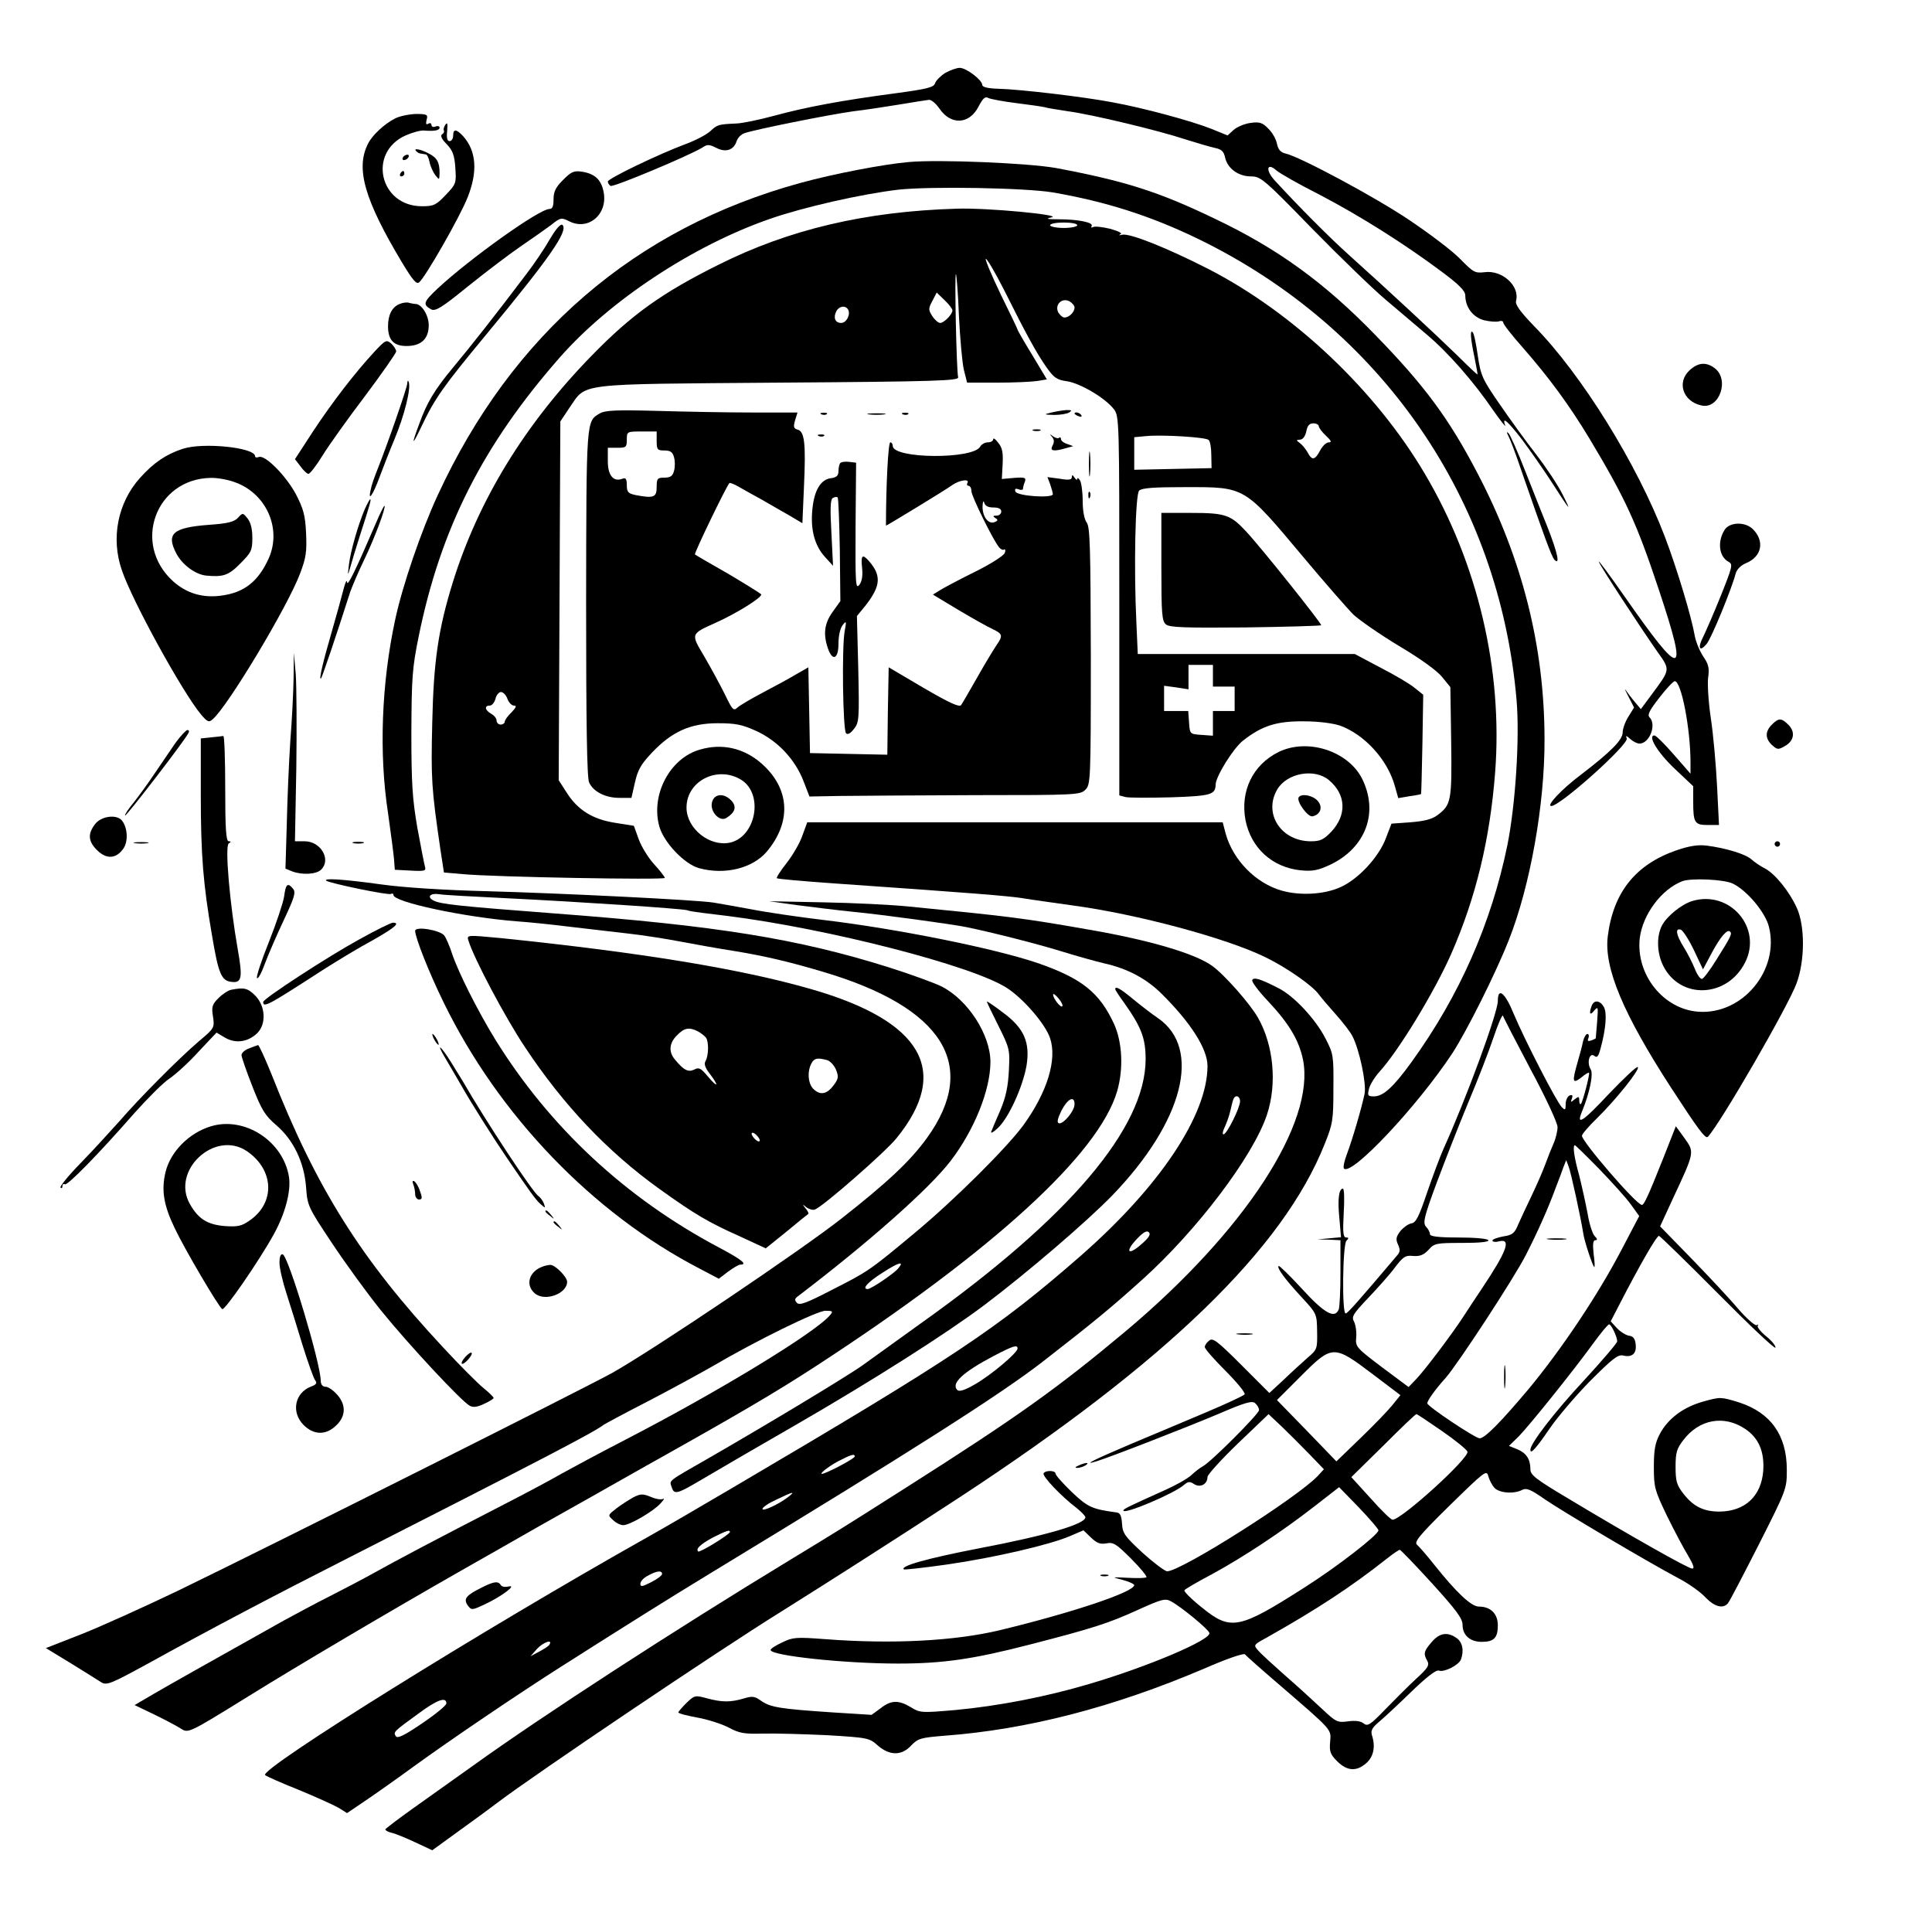 <?xml version="1.0" standalone="no"?>
<!DOCTYPE svg PUBLIC "-//W3C//DTD SVG 20010904//EN"
 "http://www.w3.org/TR/2001/REC-SVG-20010904/DTD/svg10.dtd">
<svg version="1.0" xmlns="http://www.w3.org/2000/svg"
 width="712pt" height="706pt" viewBox="0 0 712 706"
 preserveAspectRatio="xMidYMid meet">

<g transform="translate(0,706) scale(0.1,-0.1)"
fill="#000000" stroke="none">
<path d="M3483 6791 c-17 -11 -34 -28 -37 -38 -5 -15 -29 -21 -148 -37 -196
-26 -325 -50 -443 -82 -55 -15 -118 -28 -140 -29 -68 -3 -71 -4 -97 -28 -14
-13 -54 -34 -89 -47 -100 -37 -289 -128 -289 -139 0 -5 5 -13 10 -16 10 -6
291 112 338 141 19 13 26 12 52 -1 35 -18 65 -8 75 26 4 11 16 24 28 28 35 13
314 69 402 81 44 5 121 17 170 25 50 8 97 16 107 17 9 2 26 -12 40 -32 42 -62
110 -59 144 7 16 30 24 39 36 32 8 -4 55 -13 104 -19 49 -6 96 -13 104 -15 8
-3 47 -9 86 -15 89 -12 335 -71 434 -104 41 -13 89 -27 107 -31 25 -5 33 -13
38 -36 9 -40 49 -69 95 -69 36 0 48 -10 226 -193 104 -106 225 -223 269 -260
44 -37 112 -95 151 -128 79 -66 175 -175 249 -284 27 -38 46 -62 42 -52 -13
35 10 15 63 -54 29 -39 76 -106 104 -149 74 -115 80 -122 45 -53 -17 35 -62
102 -99 150 -38 49 -98 132 -135 186 -63 91 -68 104 -79 177 -6 43 -14 82 -19
86 -10 11 -8 -23 7 -93 7 -35 12 -63 11 -63 -2 0 -34 30 -72 68 -78 76 -264
249 -398 369 -79 71 -189 182 -279 280 -33 37 -27 66 8 35 11 -10 83 -51 160
-90 144 -75 313 -181 453 -286 60 -45 82 -67 83 -84 0 -44 28 -81 69 -92 21
-5 46 -7 55 -4 9 3 16 1 16 -5 0 -6 33 -48 73 -93 97 -111 171 -212 244 -333
133 -222 174 -310 257 -560 109 -328 88 -331 -129 -20 -54 77 -95 133 -93 125
6 -17 154 -243 217 -333 47 -66 47 -63 -22 -156 l-40 -54 -21 25 c-12 14 -27
34 -34 44 -7 10 -3 1 9 -22 l21 -41 -21 -34 c-12 -19 -21 -45 -21 -58 0 -27
-42 -70 -153 -155 -72 -54 -130 -116 -110 -116 33 0 286 227 278 249 -5 12 -2
11 13 -2 10 -9 25 -17 34 -17 37 0 64 70 37 97 -9 9 1 27 36 72 26 34 52 61
57 61 24 0 58 -174 58 -300 l0 -41 -61 70 c-34 39 -66 71 -72 71 -26 0 11 -62
73 -121 l70 -66 0 -56 c0 -79 5 -87 54 -87 l41 0 -7 142 c-4 79 -14 192 -23
251 -9 60 -13 128 -10 150 5 34 2 49 -18 78 -13 20 -27 53 -31 75 -13 74 -66
249 -110 365 -102 268 -307 599 -482 777 -52 54 -70 79 -67 93 15 55 -51 115
-116 106 -35 -4 -41 -1 -90 49 -29 30 -114 94 -187 143 -128 86 -399 231 -455
245 -19 4 -28 14 -33 36 -3 17 -17 42 -32 56 -21 22 -32 26 -66 21 -22 -3 -50
-15 -62 -26 l-22 -20 -59 24 c-73 29 -249 77 -365 98 -104 20 -340 48 -421 50
-37 1 -59 6 -59 14 0 18 -59 63 -83 63 -12 0 -36 -9 -54 -19z"/>
<path d="M1455 6623 c-39 -20 -84 -62 -99 -93 -46 -91 -13 -206 126 -438 40
-66 53 -81 63 -72 23 19 150 241 178 312 38 95 33 171 -16 226 -25 27 -37 28
-37 2 0 -11 -6 -20 -13 -20 -9 0 -12 12 -9 38 2 27 1 33 -7 22 -5 -8 -8 -17
-5 -21 2 -4 -1 -11 -7 -14 -7 -5 -1 -18 17 -36 22 -23 29 -41 32 -87 4 -57 3
-60 -35 -100 -36 -38 -45 -42 -88 -42 -156 0 -201 198 -60 261 25 11 55 19 67
18 38 -3 58 0 58 11 0 5 -7 7 -15 4 -8 -4 -15 -1 -15 6 0 6 -5 8 -12 4 -8 -5
-9 0 -6 14 6 20 2 22 -40 22 -26 -1 -60 -8 -77 -17z"/>
<path d="M1534 6503 c4 -5 12 -9 17 -9 5 -1 13 -2 18 -3 5 0 11 -13 14 -28 3
-16 13 -37 21 -48 15 -19 15 -19 16 7 0 40 -9 57 -41 73 -30 16 -58 20 -45 8z"/>
<path d="M1485 6480 c-3 -5 -2 -10 4 -10 5 0 13 5 16 10 3 6 2 10 -4 10 -5 0
-13 -4 -16 -10z"/>
<path d="M3350 6463 c-94 -8 -280 -44 -400 -77 -609 -167 -1063 -557 -1337
-1151 -61 -132 -130 -333 -157 -460 -50 -233 -60 -491 -26 -711 10 -71 20
-147 22 -169 l3 -40 58 -3 c53 -3 58 -1 53 15 -3 10 -15 74 -28 143 -18 105
-22 161 -22 350 1 203 3 237 27 355 81 398 237 706 521 1029 184 209 490 411
772 509 126 44 339 92 474 108 119 13 467 7 570 -10 196 -34 359 -86 535 -171
675 -328 1111 -959 1174 -1700 12 -139 -4 -386 -34 -535 -59 -287 -176 -553
-352 -797 -68 -94 -105 -128 -140 -128 -22 0 -24 3 -18 27 3 15 21 44 39 64
71 78 203 295 265 436 90 206 142 420 161 667 29 376 -64 771 -259 1100 -181
307 -482 592 -796 754 -153 78 -292 134 -320 127 -11 -3 -13 -2 -6 2 9 3 -6
11 -38 20 -29 7 -58 10 -63 6 -6 -3 -8 -1 -5 4 8 13 -48 25 -123 25 -42 0 -48
2 -25 7 44 9 -238 36 -350 32 -335 -10 -617 -76 -878 -207 -207 -103 -319
-183 -466 -334 -246 -252 -418 -532 -513 -838 -53 -172 -70 -289 -75 -513 -5
-210 -3 -243 30 -469 l13 -85 69 -6 c116 -11 745 -22 745 -14 0 4 -18 27 -39
50 -22 24 -47 65 -57 92 l-18 50 -69 11 c-83 13 -138 47 -179 112 l-29 45 3
661 3 661 34 51 c64 92 15 86 771 92 584 4 665 7 661 20 -6 24 -14 385 -8 380
2 -3 8 -72 11 -155 4 -82 12 -171 18 -197 l12 -48 110 0 c61 0 127 3 148 6
l36 6 -54 90 c-30 49 -54 91 -54 93 0 3 -28 61 -62 130 -33 69 -58 128 -55
131 3 3 33 -47 66 -112 85 -170 122 -237 158 -288 27 -38 38 -46 76 -51 50 -8
142 -63 172 -103 20 -26 20 -43 20 -725 l0 -698 23 -6 c12 -3 88 -3 168 -1
148 5 163 10 164 47 0 29 65 134 101 162 70 55 124 72 224 71 55 0 107 -7 134
-16 90 -33 174 -125 201 -221 l13 -46 41 7 c23 3 42 7 43 8 1 1 3 84 5 184 l3
182 -30 24 c-16 14 -73 48 -126 75 l-96 51 -400 0 -400 0 -5 113 c-10 205 -4
475 10 489 10 10 54 13 170 13 223 0 215 5 437 -260 78 -93 161 -188 183 -210
23 -21 99 -74 169 -116 76 -45 140 -91 158 -114 l30 -37 3 -201 c3 -219 0
-233 -51 -271 -20 -15 -49 -22 -99 -26 l-70 -5 -20 -52 c-26 -71 -103 -154
-170 -183 -59 -26 -146 -31 -214 -12 -96 27 -180 113 -207 210 l-11 42 -766 0
-765 0 -18 -49 c-9 -27 -36 -73 -58 -101 -22 -28 -39 -54 -36 -56 2 -3 96 -11
208 -19 531 -37 639 -46 699 -55 36 -6 117 -17 180 -26 240 -32 571 -121 715
-192 76 -37 172 -104 195 -136 8 -11 36 -44 62 -73 26 -29 54 -65 62 -81 26
-50 52 -174 45 -212 -11 -53 -45 -169 -65 -222 -10 -26 -15 -50 -11 -54 28
-28 271 230 400 426 52 80 158 291 207 415 79 199 133 501 132 740 0 342 -82
667 -248 983 -104 199 -193 320 -374 506 -188 194 -361 320 -595 431 -206 99
-329 138 -584 186 -102 18 -428 32 -541 22z m620 -233 c0 -5 -22 -10 -50 -10
-27 0 -50 5 -50 10 0 6 23 10 50 10 28 0 50 -4 50 -10z m-460 -314 c0 -14 -31
-46 -45 -46 -7 0 -20 11 -29 25 -15 23 -15 28 0 56 l16 31 29 -28 c16 -15 29
-32 29 -38z m450 11 c0 -17 -20 -37 -37 -37 -7 0 -17 9 -23 19 -14 28 13 55
41 41 10 -6 19 -16 19 -23z m-835 -7 c11 -17 -5 -50 -25 -50 -22 0 -30 19 -18
43 10 19 33 23 43 7z m1735 -430 c0 -6 12 -22 26 -35 20 -19 23 -25 11 -25 -9
0 -23 -13 -32 -30 -19 -36 -30 -38 -46 -7 -7 12 -19 27 -28 34 -15 11 -15 12
0 13 10 0 19 12 23 30 4 21 11 30 26 30 11 0 20 -5 20 -10z m-406 -51 c6 -5
10 -30 10 -56 l1 -48 -142 -3 -143 -3 0 60 0 60 43 4 c61 6 220 -4 231 -14z
m16 -869 l0 -40 40 0 40 0 0 -45 0 -45 -40 0 -40 0 0 -46 0 -45 -42 3 c-43 3
-43 3 -46 46 l-3 42 -45 0 -44 0 0 46 0 47 45 -6 45 -7 0 45 0 45 45 0 45 0 0
-40z m-2600 -85 c5 -14 16 -25 24 -25 11 0 8 -7 -9 -25 -14 -13 -25 -29 -25
-35 0 -5 -7 -10 -15 -10 -8 0 -15 7 -15 15 0 8 -9 19 -20 25 -23 13 -26 30 -5
30 8 0 17 11 21 25 3 14 13 25 20 25 8 0 19 -11 24 -25z"/>
<path d="M1475 6420 c-3 -5 -1 -10 4 -10 6 0 11 5 11 10 0 6 -2 10 -4 10 -3 0
-8 -4 -11 -10z"/>
<path d="M2075 6397 c-27 -27 -35 -43 -35 -71 0 -26 -4 -36 -15 -36 -38 0
-295 -184 -412 -293 -53 -50 -56 -59 -24 -77 16 -8 40 7 137 86 66 53 153 119
194 147 41 28 91 63 111 78 35 28 38 28 68 13 69 -34 140 25 126 106 -8 46
-31 69 -78 77 -32 5 -41 1 -72 -30z"/>
<path d="M2026 6178 c-20 -35 -58 -91 -84 -125 -111 -147 -210 -273 -273 -348
-68 -82 -96 -129 -124 -207 -30 -80 -27 -84 8 -10 50 105 79 146 237 337 236
285 305 384 283 406 -6 6 -23 -12 -47 -53z"/>
<path d="M1473 5940 c-28 -11 -43 -40 -43 -82 0 -51 21 -73 68 -73 54 0 82 26
82 77 0 36 -26 78 -49 78 -5 0 -15 2 -23 4 -7 3 -23 1 -35 -4z"/>
<path d="M1379 5763 c-71 -77 -153 -183 -225 -292 l-67 -103 20 -26 c10 -14
23 -27 29 -28 5 -2 29 29 53 68 24 39 95 138 158 221 62 83 113 156 113 162 0
7 -8 19 -18 29 -18 15 -21 14 -63 -31z"/>
<path d="M6226 5695 c-47 -44 -24 -114 44 -129 67 -16 106 98 47 139 -31 22
-60 19 -91 -10z"/>
<path d="M1501 5647 c-1 -17 -74 -227 -110 -317 -10 -25 -22 -58 -25 -75 -11
-47 9 -18 32 45 11 30 36 94 56 142 36 86 62 189 52 211 -2 7 -5 4 -5 -6z"/>
<path d="M2211 5537 c-51 -30 -50 -17 -51 -699 0 -437 3 -645 11 -661 15 -34
60 -57 111 -57 l45 0 13 57 c10 45 22 67 63 110 73 77 141 108 242 108 67 0
90 -5 143 -29 78 -36 142 -104 173 -184 l22 -57 111 2 c61 1 285 2 499 3 373
0 388 1 407 20 19 19 20 33 20 493 -1 399 -3 475 -15 491 -9 12 -15 43 -15 80
0 34 -5 68 -10 76 -5 8 -10 11 -10 5 0 -5 -5 -3 -10 5 -7 11 -10 11 -10 2 0
-10 -11 -12 -45 -6 l-45 6 10 -26 c5 -15 10 -32 10 -37 0 -16 -133 -7 -138 10
-3 10 0 12 12 8 9 -4 16 -2 16 2 0 5 3 17 7 26 5 15 0 17 -40 14 l-45 -4 3 55
c2 42 -1 60 -16 78 -10 14 -19 20 -19 13 0 -6 -9 -11 -20 -11 -10 0 -23 -7
-28 -16 -26 -47 -322 -45 -322 3 0 7 -4 13 -9 13 -8 0 -16 -165 -16 -307 0 -2
219 131 245 150 26 18 65 24 55 7 -3 -5 -1 -10 4 -10 6 0 11 -9 11 -20 0 -18
79 -179 102 -207 6 -7 14 -11 18 -8 5 3 6 -3 3 -12 -3 -10 -50 -40 -106 -68
-55 -27 -113 -58 -130 -68 l-29 -18 93 -56 c52 -31 109 -63 127 -71 37 -18 39
-24 14 -60 -10 -15 -42 -67 -70 -117 -28 -49 -55 -96 -60 -103 -6 -9 -42 7
-138 63 l-129 76 -3 -161 -2 -161 -143 3 -142 3 -3 158 -3 158 -42 -24 c-23
-14 -78 -44 -122 -67 -44 -23 -88 -49 -97 -57 -15 -14 -19 -9 -47 49 -17 34
-51 97 -75 138 -51 86 -52 83 43 126 76 34 172 94 166 104 -3 4 -58 38 -122
76 -65 37 -120 69 -122 71 -4 3 113 246 127 263 2 2 18 -4 35 -14 18 -10 56
-32 86 -48 29 -17 75 -43 101 -58 l47 -28 6 139 c7 155 2 200 -24 206 -14 4
-16 10 -9 34 l9 29 -167 0 c-92 0 -250 3 -352 6 -149 4 -190 2 -209 -9z m209
-102 c0 -32 3 -35 29 -35 22 0 30 -6 35 -25 4 -14 4 -36 0 -50 -5 -19 -13 -25
-35 -25 -26 0 -29 -3 -29 -35 0 -38 -11 -42 -79 -29 -26 6 -31 11 -31 36 0 23
-4 29 -16 24 -33 -13 -54 12 -54 64 l0 50 35 0 c32 0 35 2 35 30 0 30 1 30 55
30 l55 0 0 -35z m1241 -245 c19 0 29 -5 29 -15 0 -8 -8 -15 -17 -15 -14 0 -15
-2 -5 -9 11 -6 10 -10 -3 -15 -23 -9 -45 21 -44 59 1 17 3 22 6 13 3 -12 14
-18 34 -18z"/>
<path d="M3875 5540 c-29 -7 -29 -8 10 -9 22 0 47 4 55 9 12 8 10 9 -10 9 -14
-1 -38 -5 -55 -9z"/>
<path d="M3028 5533 c7 -3 16 -2 19 1 4 3 -2 6 -13 5 -11 0 -14 -3 -6 -6z"/>
<path d="M3203 5533 c15 -2 39 -2 55 0 15 2 2 4 -28 4 -30 0 -43 -2 -27 -4z"/>
<path d="M3328 5533 c7 -3 16 -2 19 1 4 3 -2 6 -13 5 -11 0 -14 -3 -6 -6z"/>
<path d="M3960 5536 c0 -2 7 -7 16 -10 8 -3 12 -2 9 4 -6 10 -25 14 -25 6z"/>
<path d="M3808 5473 c6 -2 18 -2 25 0 6 3 1 5 -13 5 -14 0 -19 -2 -12 -5z"/>
<path d="M5560 5451 c7 -13 27 -67 45 -120 85 -245 113 -323 124 -334 21 -21
11 25 -23 113 -19 47 -57 143 -85 214 -28 72 -56 135 -62 140 -8 7 -7 3 1 -13z"/>
<path d="M3018 5453 c7 -3 16 -2 19 1 4 3 -2 6 -13 5 -11 0 -14 -3 -6 -6z"/>
<path d="M3877 5450 c8 -9 9 -19 2 -32 -11 -20 3 -23 51 -9 l25 7 -22 8 c-13
4 -23 12 -23 18 0 6 -3 8 -7 5 -3 -4 -13 -1 -22 5 -13 10 -14 10 -4 -2z"/>
<path d="M673 5406 c-61 -20 -107 -51 -157 -107 -82 -91 -108 -222 -67 -340
38 -113 224 -451 292 -532 23 -27 29 -30 42 -18 54 44 278 417 323 538 22 58
25 80 22 148 -3 67 -10 90 -37 143 -37 69 -114 147 -137 138 -8 -3 -14 -2 -14
3 0 32 -192 52 -267 27z m190 -122 c117 -40 176 -170 128 -280 -39 -87 -91
-128 -177 -139 -68 -9 -127 9 -176 53 -152 137 -65 377 138 381 22 1 62 -6 87
-15z"/>
<path d="M877 5152 c-14 -15 -37 -21 -108 -26 -131 -10 -157 -32 -120 -104 22
-43 71 -79 111 -83 63 -6 83 1 126 45 40 40 44 48 44 94 0 33 -6 57 -18 72
-17 21 -18 21 -35 2z"/>
<path d="M4013 5350 c0 -41 2 -58 4 -37 2 20 2 54 0 75 -2 20 -4 3 -4 -38z"/>
<path d="M3097 5354 c-4 -4 -7 -18 -7 -30 0 -17 -7 -23 -27 -26 -38 -4 -62
-44 -69 -113 -8 -76 8 -136 47 -178 l29 -32 -6 121 c-5 89 -4 123 5 129 7 4
15 5 18 2 3 -3 6 -90 8 -194 l2 -188 -28 -39 c-31 -43 -36 -82 -18 -135 17
-49 39 -40 39 17 0 28 6 56 15 68 14 18 15 16 8 -21 -11 -58 -7 -365 5 -377 6
-6 16 -1 29 16 19 23 20 37 16 220 l-5 196 32 39 c56 72 59 110 12 164 -24 27
-30 21 -25 -25 3 -29 0 -50 -10 -63 -14 -18 -15 4 -14 215 l2 235 -25 3 c-14
2 -29 0 -33 -4z"/>
<path d="M4011 5234 c0 -11 3 -14 6 -6 3 7 2 16 -1 19 -3 4 -6 -2 -5 -13z"/>
<path d="M1344 5183 c-25 -59 -52 -154 -58 -203 -5 -43 -5 -44 5 -10 5 19 21
71 35 115 38 118 43 135 38 135 -2 0 -11 -17 -20 -37z"/>
<path d="M1383 5127 c-74 -172 -103 -231 -104 -212 -1 11 -7 -2 -14 -30 -7
-27 -26 -97 -43 -155 -32 -110 -48 -178 -39 -170 4 4 54 151 108 320 7 19 29
72 51 117 39 81 81 194 75 199 -2 2 -17 -29 -34 -69z"/>
<path d="M4280 4971 c0 -173 2 -200 17 -212 13 -11 69 -13 292 -11 152 2 278
6 280 8 4 4 -224 290 -278 347 -56 60 -76 67 -201 67 l-110 0 0 -199z"/>
<path d="M6356 5108 c-28 -44 -21 -99 14 -118 17 -9 15 -17 -29 -127 -26 -65
-56 -133 -65 -151 -21 -41 -12 -56 14 -24 18 22 92 203 106 257 4 16 18 31 39
40 58 24 69 81 25 125 -28 28 -85 27 -104 -2z"/>
<path d="M1082 4561 c-1 -52 -6 -156 -12 -230 -5 -75 -11 -212 -13 -304 l-5
-168 25 -10 c37 -14 90 -11 107 7 37 37 -2 104 -61 104 l-36 0 5 268 c2 147 1
303 -2 347 l-7 80 -1 -94z"/>
<path d="M6530 4390 c-26 -26 -25 -52 1 -76 19 -17 23 -17 47 -3 34 19 39 52
13 78 -26 26 -36 26 -61 1z"/>
<path d="M647 4323 c-18 -27 -53 -77 -77 -113 -24 -36 -59 -84 -78 -108 -19
-23 -33 -44 -31 -47 4 -4 216 271 233 303 4 6 3 12 -3 12 -5 0 -25 -21 -44
-47z"/>
<path d="M778 4343 l-38 -4 0 -207 c0 -224 9 -331 41 -517 24 -144 35 -169 72
-173 38 -5 42 14 23 121 -29 165 -48 380 -33 389 9 6 9 8 0 8 -10 0 -13 46
-13 195 0 107 -3 194 -7 193 -5 -1 -25 -3 -45 -5z"/>
<path d="M2580 4298 c-111 -31 -183 -167 -150 -284 17 -59 92 -138 146 -153
95 -26 197 -1 250 61 92 110 85 233 -20 325 -64 56 -144 75 -226 51z m154
-113 c81 -54 51 -209 -44 -230 -75 -16 -160 52 -160 129 0 100 117 157 204
101z"/>
<path d="M2624 4104 c-9 -34 28 -74 53 -58 32 20 39 41 19 63 -27 30 -64 27
-72 -5z"/>
<path d="M4712 4289 c-95 -47 -142 -144 -122 -251 20 -102 98 -174 203 -185
44 -4 63 -1 110 21 131 63 179 193 116 318 -52 101 -201 149 -307 97z m186
-104 c63 -53 66 -128 8 -190 -28 -29 -40 -35 -75 -35 -110 0 -176 102 -124
191 36 61 138 79 191 34z"/>
<path d="M4786 4122 c-9 -15 34 -74 51 -70 30 6 39 35 19 57 -19 21 -60 28
-70 13z"/>
<path d="M351 4024 c-29 -37 -26 -65 8 -98 35 -34 71 -30 97 9 17 27 14 76 -7
102 -20 23 -75 16 -98 -13z"/>
<path d="M498 3953 c12 -2 32 -2 45 0 12 2 2 4 -23 4 -25 0 -35 -2 -22 -4z"/>
<path d="M1303 3953 c9 -2 25 -2 35 0 9 3 1 5 -18 5 -19 0 -27 -2 -17 -5z"/>
<path d="M6540 3950 c0 -5 5 -10 10 -10 6 0 10 5 10 10 0 6 -4 10 -10 10 -5 0
-10 -4 -10 -10z"/>
<path d="M6179 3927 c-151 -52 -234 -155 -254 -318 -14 -116 57 -285 234 -558
99 -152 126 -189 135 -180 48 52 298 485 327 566 31 84 31 211 1 277 -28 62
-81 127 -118 146 -16 8 -38 23 -49 33 -22 20 -95 42 -165 51 -32 4 -64 -1
-111 -17z m207 -123 c52 -25 120 -106 133 -159 40 -159 -97 -325 -260 -313
-129 9 -231 137 -216 271 11 88 80 180 157 210 33 12 153 7 186 -9z"/>
<path d="M6237 3740 c-40 -12 -94 -56 -112 -90 -21 -40 -19 -103 5 -150 63
-124 235 -117 301 13 65 127 -55 268 -194 227z m6 -182 l33 -70 32 60 c32 60
58 90 68 79 8 -8 3 -18 -49 -101 -24 -39 -48 -71 -54 -73 -6 -2 -18 14 -27 37
-9 22 -27 58 -41 80 -28 45 -33 72 -10 64 8 -4 30 -38 48 -76z"/>
<path d="M1202 3815 c9 -9 230 -55 239 -49 5 3 9 1 9 -4 0 -26 262 -82 455
-97 44 -3 132 -12 195 -20 63 -7 160 -19 215 -25 55 -6 143 -20 195 -30 52
-10 142 -26 200 -35 109 -18 199 -39 323 -76 443 -131 576 -344 384 -611 -61
-85 -145 -164 -317 -299 -152 -119 -682 -476 -842 -567 -99 -55 -1232 -624
-1603 -804 -121 -58 -280 -130 -353 -159 l-133 -52 92 -56 c50 -31 100 -62
112 -70 20 -12 35 -6 167 66 237 131 469 253 745 393 709 361 904 462 940 490
6 4 78 43 160 85 83 43 191 102 240 130 167 98 387 205 417 205 27 0 29 -2 17
-16 -53 -64 -415 -284 -754 -459 -93 -48 -199 -105 -235 -125 -36 -21 -137
-75 -225 -120 -237 -122 -381 -198 -465 -245 -41 -23 -116 -62 -165 -87 -50
-25 -126 -66 -170 -90 -286 -160 -417 -234 -479 -270 l-70 -41 75 -36 c41 -20
84 -43 96 -51 27 -17 28 -17 243 116 188 117 536 322 785 464 61 34 193 110
295 168 102 57 277 156 390 220 338 189 478 271 630 370 648 422 1039 779
1107 1011 24 83 19 180 -11 247 -54 117 -119 169 -284 226 -157 53 -511 125
-787 158 -93 11 -215 29 -270 40 -55 10 -116 21 -135 24 -60 10 -573 35 -835
42 -155 4 -303 13 -390 25 -137 19 -213 24 -203 14z m668 -65 c264 -13 642
-38 662 -44 7 -3 33 -7 58 -10 25 -3 65 -8 90 -11 373 -47 902 -183 1030 -265
62 -40 143 -134 160 -186 26 -78 -10 -197 -97 -318 -59 -82 -257 -279 -403
-400 -167 -139 -170 -141 -308 -211 -89 -46 -115 -56 -125 -46 -9 10 -9 15 3
24 264 201 486 398 564 500 87 114 146 261 146 364 0 100 -83 229 -180 278
-26 13 -114 45 -196 71 -335 105 -631 153 -1229 198 -354 27 -422 34 -448 48
-25 13 -11 28 21 23 15 -3 128 -9 252 -15z m2045 -398 c-6 -7 -34 29 -34 43 0
6 9 -1 20 -14 11 -13 17 -26 14 -29z m45 -361 c0 -25 -42 -75 -58 -70 -8 3 -4
18 10 47 23 44 48 56 48 23z m-650 -605 c-14 -18 -100 -76 -112 -76 -23 0 -1
25 54 60 60 39 83 45 58 16z"/>
<path d="M3678 3283 c43 -86 44 -90 40 -168 -3 -59 -11 -97 -31 -145 -16 -36
-31 -72 -34 -80 -3 -8 8 -2 24 13 40 37 92 151 106 230 14 86 -9 139 -87 196
-30 23 -57 41 -59 41 -2 0 17 -39 41 -87z"/>
<path d="M1047 3756 c-4 -24 -29 -99 -56 -167 -27 -67 -47 -127 -44 -133 4 -5
17 19 30 55 13 35 45 108 70 161 38 81 44 100 33 113 -20 24 -27 18 -33 -29z"/>
<path d="M2935 3725 c55 -7 150 -19 210 -25 104 -10 360 -45 415 -56 98 -20
262 -62 350 -89 58 -18 130 -38 160 -45 85 -19 155 -56 212 -113 106 -105 168
-202 168 -265 0 -181 -177 -446 -469 -701 -306 -267 -460 -370 -1281 -853
-107 -63 -249 -146 -315 -183 -600 -337 -1430 -854 -1408 -876 4 -4 60 -29
123 -54 63 -26 129 -56 147 -66 l32 -20 68 46 c37 25 118 82 178 126 132 96
386 268 545 369 274 174 386 244 555 347 741 450 1059 653 1216 774 193 150
257 203 370 305 200 180 407 453 458 606 38 114 25 256 -33 358 -29 51 -124
159 -169 191 -62 45 -231 95 -452 133 -244 43 -294 49 -670 86 -60 6 -200 13
-310 15 l-200 4 100 -14z m1635 -723 c0 -24 -49 -122 -61 -122 -5 0 -3 12 5
28 7 15 17 43 21 62 4 19 9 38 12 43 8 14 23 7 23 -11z m-365 -528 c-49 -43
-60 -26 -14 22 23 24 36 31 43 23 8 -8 -1 -21 -29 -45z m-455 -383 c0 -16 -99
-99 -157 -132 -38 -22 -58 -28 -65 -21 -24 24 19 65 135 126 71 37 87 42 87
27z m-600 -398 c-1 -7 -78 -49 -113 -62 -28 -10 10 22 51 44 50 26 62 29 62
18z m-245 -149 c-35 -27 -95 -55 -95 -44 0 6 24 22 53 35 60 29 70 31 42 9z
m-215 -129 c0 -9 -111 -77 -117 -72 -10 10 9 27 55 52 48 24 62 29 62 20z
m-250 -155 c0 -5 -18 -19 -40 -30 -33 -17 -40 -18 -40 -6 0 9 12 22 28 30 32
18 52 20 52 6z m-415 -260 c-3 -6 -21 -17 -38 -26 l-32 -17 24 27 c23 25 59
37 46 16z m-380 -217 c0 -7 -40 -40 -89 -73 -66 -45 -91 -57 -97 -48 -10 16
-10 16 82 83 70 52 104 64 104 38z"/>
<path d="M1325 3599 c-117 -64 -355 -219 -355 -231 0 -23 19 -12 220 118 52
33 134 83 183 109 81 46 104 65 75 65 -7 0 -62 -27 -123 -61z"/>
<path d="M1530 3630 c0 -25 52 -156 105 -264 203 -416 549 -776 942 -980 l72
-38 34 26 c19 14 39 26 45 26 29 0 5 19 -80 64 -343 182 -623 443 -823 766
-65 106 -136 247 -159 316 -9 28 -22 58 -29 67 -16 20 -107 35 -107 17z"/>
<path d="M1726 3595 c20 -66 136 -285 209 -394 141 -213 304 -385 495 -522
130 -93 180 -123 299 -176 l93 -43 77 62 c42 35 78 64 80 65 2 1 -2 11 -10 20
-13 16 -12 17 3 4 10 -7 24 -11 31 -8 30 11 260 212 301 263 201 247 96 431
-314 549 -260 75 -628 135 -1142 188 -127 12 -128 12 -122 -8z m847 -336 c12
-7 25 -17 29 -23 11 -16 9 -68 -2 -86 -6 -10 -2 -24 16 -47 35 -46 30 -54 -7
-10 -26 31 -33 35 -50 26 -22 -11 -39 -3 -71 36 -25 28 -22 62 7 90 27 28 45
31 78 14z m474 -105 c12 -3 27 -19 34 -36 10 -25 9 -33 -8 -56 -25 -34 -49
-39 -74 -16 -21 19 -25 64 -9 95 11 20 21 22 57 13z m-247 -296 c0 -6 -7 -5
-15 2 -8 7 -15 17 -15 22 0 6 7 5 15 -2 8 -7 15 -17 15 -22z"/>
<path d="M4615 3449 c-4 -5 22 -40 57 -77 79 -84 115 -145 130 -217 46 -232
-215 -632 -652 -999 -252 -211 -402 -318 -810 -577 -228 -145 -244 -155 -425
-265 -427 -259 -920 -579 -1170 -759 -66 -47 -166 -118 -222 -158 -56 -40
-102 -75 -103 -78 0 -4 11 -10 25 -13 13 -3 52 -19 86 -35 l62 -29 91 66 c50
36 116 84 146 107 141 107 821 565 1045 704 171 107 439 278 665 426 758 497
1189 914 1342 1300 30 74 32 89 32 205 1 120 0 127 -29 183 -36 71 -117 158
-174 186 -66 34 -90 41 -96 30z"/>
<path d="M853 3413 c-12 -2 -33 -16 -48 -31 -23 -23 -26 -32 -20 -68 6 -41 5
-43 -51 -90 -75 -64 -221 -211 -297 -299 -34 -38 -97 -107 -141 -152 -44 -45
-77 -86 -73 -89 4 -4 7 -2 7 5 0 7 4 10 9 7 9 -6 122 109 256 262 50 56 108
114 130 128 22 15 70 58 106 98 l67 71 32 -19 c38 -22 83 -16 117 16 35 33 32
100 -6 139 -28 28 -41 31 -88 22z"/>
<path d="M4110 3415 c0 -3 15 -26 34 -52 63 -89 78 -130 78 -207 -1 -252 -282
-583 -821 -967 -91 -66 -191 -137 -221 -159 -54 -39 -346 -215 -570 -344 -152
-87 -143 -80 -135 -105 9 -29 19 -27 99 20 95 56 229 134 351 204 293 169 561
340 700 444 162 122 383 312 475 407 261 271 330 540 168 652 -24 16 -65 48
-93 71 -46 38 -65 49 -65 36z"/>
<path d="M5520 3372 c0 -44 -117 -362 -201 -547 -12 -27 -39 -99 -60 -160 -30
-89 -41 -111 -58 -113 -11 -2 -29 -15 -40 -28 -16 -21 -18 -30 -9 -50 9 -19 8
-28 -4 -41 -144 -170 -182 -213 -189 -213 -14 0 -11 254 3 268 9 9 9 12 -1 12
-11 0 -13 19 -9 90 3 50 2 90 -3 90 -15 0 -20 -40 -13 -109 l6 -70 -43 -4 -44
-4 43 -1 42 -2 0 -119 c0 -66 -3 -126 -6 -135 -14 -37 -52 -17 -135 74 -45 49
-85 88 -87 85 -7 -7 23 -48 84 -114 57 -62 57 -62 58 -128 1 -63 0 -66 -34
-95 -19 -17 -59 -53 -88 -81 l-54 -50 -103 103 c-89 89 -106 102 -119 90 -9
-7 -16 -17 -16 -24 0 -6 34 -45 76 -87 42 -42 74 -81 71 -87 -4 -5 -68 -35
-144 -67 -76 -32 -201 -85 -278 -117 -134 -57 -178 -79 -125 -63 47 14 335
126 453 176 95 41 121 48 132 39 8 -7 15 -18 15 -26 0 -14 -178 -192 -207
-207 -10 -5 -29 -20 -43 -33 -14 -13 -57 -37 -95 -54 -133 -60 -155 -70 -155
-76 0 -17 188 63 223 94 15 13 22 14 38 3 23 -14 49 0 49 27 0 8 51 64 112
123 l113 108 50 -47 c27 -26 73 -72 102 -102 l52 -54 -22 -24 c-75 -80 -506
-353 -556 -352 -9 1 -49 31 -90 68 -66 61 -74 72 -76 108 -2 29 -7 40 -21 41
-89 12 -105 19 -164 75 -33 32 -60 62 -60 68 0 12 -37 13 -44 1 -6 -10 66 -86
122 -128 17 -14 32 -29 32 -34 0 -25 -143 -67 -390 -114 -196 -38 -294 -66
-279 -78 2 -2 74 6 159 18 174 25 380 73 454 105 l49 21 28 -27 c22 -21 34
-25 57 -21 25 5 36 -2 91 -57 34 -34 59 -65 56 -68 -4 -3 -34 -4 -68 -2 -62 3
-62 3 -19 -8 23 -6 42 -15 42 -19 0 -25 -226 -101 -495 -166 -168 -40 -396
-52 -645 -33 -105 8 -119 7 -157 -12 -24 -11 -43 -23 -43 -28 0 -21 273 -50
469 -50 166 0 277 16 486 70 233 60 289 78 399 128 88 40 101 43 122 31 36
-19 137 -102 141 -116 8 -25 -225 -124 -442 -188 -162 -48 -334 -81 -492 -96
-127 -11 -132 -11 -166 10 -45 27 -73 27 -112 -4 l-33 -24 -143 9 c-196 13
-229 19 -263 42 -25 18 -33 19 -66 9 -48 -14 -79 -14 -135 1 -43 12 -46 11
-75 -17 -16 -16 -30 -32 -30 -35 0 -4 32 -12 70 -19 39 -7 91 -24 116 -37 39
-21 57 -24 127 -22 45 1 151 -2 236 -6 149 -9 155 -10 186 -38 44 -38 88 -38
123 0 25 26 35 29 122 36 308 23 623 105 957 247 84 37 147 58 151 53 4 -5 59
-54 122 -108 203 -175 196 -167 192 -214 -3 -36 0 -46 26 -72 36 -36 71 -39
107 -7 27 23 35 61 21 103 -5 17 1 28 26 49 18 15 72 65 119 111 58 56 92 82
102 78 19 -7 73 20 81 41 12 32 6 64 -16 79 -34 24 -63 19 -92 -15 -29 -34
-31 -42 -16 -69 9 -16 2 -27 -42 -67 -28 -26 -79 -77 -114 -113 -54 -56 -64
-62 -78 -51 -11 9 -30 12 -58 8 -39 -5 -44 -3 -97 47 -31 29 -92 85 -136 123
-44 39 -88 79 -98 91 -18 20 -18 21 30 47 190 107 314 189 442 290 24 19 47
35 50 34 3 0 57 -56 119 -124 89 -98 112 -129 112 -152 0 -39 28 -63 71 -63
45 0 59 15 59 61 0 43 -27 69 -70 69 -28 0 -83 52 -165 155 -26 33 -54 65 -62
72 -13 10 4 32 120 146 129 126 136 132 142 107 4 -14 14 -33 22 -42 18 -20
73 -24 103 -8 15 8 31 2 82 -34 64 -44 381 -232 498 -294 36 -19 79 -50 96
-69 33 -34 64 -42 82 -21 6 7 57 105 114 217 102 202 103 204 103 275 0 127
-59 210 -175 248 -68 21 -70 21 -131 4 -74 -20 -132 -63 -162 -120 -17 -32
-22 -58 -22 -121 0 -76 3 -86 48 -180 27 -55 62 -121 78 -147 20 -34 25 -48
15 -48 -14 0 -227 120 -463 262 -114 68 -133 83 -133 104 0 37 -15 60 -49 74
l-30 12 36 35 c39 40 201 241 277 346 27 37 52 67 56 67 8 0 30 -46 30 -63 -1
-7 -55 -70 -121 -142 -111 -119 -199 -234 -199 -257 0 -19 21 5 71 78 28 41
95 120 149 175 82 82 103 99 122 94 33 -8 50 8 46 41 -2 21 -9 30 -24 32 -12
2 -32 14 -45 28 l-23 25 32 62 c70 136 137 254 146 253 4 -1 102 -96 217 -212
115 -116 210 -206 212 -200 2 6 -13 25 -34 42 -21 17 -35 35 -31 39 4 5 2 5
-4 2 -6 -3 -37 24 -69 61 -31 37 -109 120 -172 185 l-115 118 47 102 c81 173
80 171 43 223 l-32 44 -46 -117 c-55 -138 -71 -173 -79 -173 -20 0 -221 233
-221 255 0 6 25 35 56 65 72 71 158 179 150 188 -4 4 -51 -41 -106 -98 -94
-101 -122 -120 -101 -69 30 73 44 142 33 159 -15 24 -4 64 14 49 10 -8 15 -2
23 29 19 70 24 128 12 151 -14 25 -36 28 -45 5 -11 -29 -6 -38 9 -18 15 17 15
14 11 -41 -3 -33 -5 -61 -5 -61 -1 -1 -8 -5 -17 -8 -12 -4 -15 -2 -10 9 3 8 1
15 -4 15 -5 0 -12 -12 -16 -27 -3 -16 -12 -50 -20 -77 -21 -73 -19 -81 13 -57
14 12 27 20 29 18 4 -4 -23 -108 -30 -115 -3 -3 -6 3 -6 13 0 15 -2 16 -17 4
-15 -12 -16 -12 -10 3 4 12 2 15 -9 11 -7 -3 -14 -17 -14 -31 0 -23 -2 -24
-14 -12 -20 20 -137 248 -177 343 -32 79 -59 101 -59 49z m121 -253 c55 -102
99 -197 99 -212 0 -14 -6 -41 -14 -59 -8 -18 -22 -53 -31 -78 -9 -25 -32 -77
-50 -115 -19 -39 -41 -87 -50 -107 -13 -32 -21 -39 -55 -44 -22 -4 -40 -11
-40 -15 0 -5 11 -7 25 -3 46 11 28 -37 -65 -176 -20 -30 -50 -75 -66 -100 -40
-62 -143 -199 -176 -233 l-27 -28 -98 73 c-95 72 -98 75 -95 110 2 20 -2 46
-8 58 -10 18 -4 28 53 88 35 37 80 87 98 112 30 39 38 45 66 42 25 -2 39 3 57
22 22 25 29 26 125 26 66 0 100 4 96 10 -3 6 -52 10 -111 10 -73 0 -104 4
-104 12 0 6 -6 19 -14 27 -13 14 -9 34 38 161 30 80 82 213 116 295 35 83 77
191 94 242 17 51 33 87 35 80 2 -7 48 -96 102 -198z m252 -366 c47 -49 100
-107 117 -131 l31 -43 -64 -122 c-87 -167 -222 -369 -345 -517 -101 -120 -160
-180 -179 -180 -16 0 -193 118 -193 129 0 10 29 51 68 94 46 53 251 366 295
452 45 88 83 174 109 245 12 30 25 66 30 80 l10 25 9 -24 c9 -23 45 -190 54
-247 4 -28 33 -115 40 -123 3 -2 2 19 -2 48 -4 37 -2 51 6 51 9 0 8 5 -2 15
-8 8 -20 45 -26 82 -7 37 -21 101 -31 141 -19 67 -25 112 -16 112 2 0 42 -39
89 -87z m-835 -756 l103 -78 -30 -37 c-16 -20 -69 -75 -118 -122 l-88 -85
-109 113 -110 113 89 89 c115 115 120 115 263 7z m256 -210 c49 -34 91 -68 94
-76 8 -23 -243 -251 -276 -251 -6 0 -42 35 -81 79 l-71 78 118 116 c64 64 119
117 122 116 3 0 45 -28 94 -62z m1117 8 c50 -33 72 -84 67 -155 -7 -93 -67
-149 -161 -150 -59 0 -97 19 -134 67 -24 31 -28 46 -28 98 0 52 4 67 29 99 58
76 149 93 227 41z m-1351 -374 c0 -16 -149 -132 -270 -209 -244 -156 -274
-162 -380 -76 -39 31 -68 60 -65 64 3 5 48 31 101 59 114 62 257 156 379 251
l90 70 73 -75 c39 -41 72 -79 72 -84z"/>
<path d="M5708 2493 c18 -2 45 -2 60 0 15 2 0 4 -33 4 -33 0 -45 -2 -27 -4z"/>
<path d="M5543 1985 c0 -38 2 -53 4 -32 2 20 2 52 0 70 -2 17 -4 1 -4 -38z"/>
<path d="M1600 3230 c6 -11 13 -20 16 -20 2 0 0 9 -6 20 -6 11 -13 20 -16 20
-2 0 0 -9 6 -20z"/>
<path d="M918 3197 c-16 -6 -28 -17 -28 -25 0 -7 18 -59 40 -115 34 -87 47
-108 88 -143 64 -55 103 -137 110 -229 5 -68 7 -73 95 -205 49 -74 131 -187
182 -250 101 -125 296 -334 326 -350 13 -7 28 -5 53 7 20 9 36 19 35 22 0 3
-17 20 -37 36 -21 17 -88 84 -149 150 -303 325 -467 586 -633 1008 -24 59 -46
107 -49 106 -3 -1 -18 -6 -33 -12z"/>
<path d="M1637 3168 c11 -18 39 -67 63 -108 38 -67 121 -198 171 -271 79 -116
103 -150 120 -165 19 -17 20 -17 13 2 -4 10 -13 22 -20 27 -20 12 -196 279
-278 422 -7 11 -27 44 -45 73 -35 56 -55 73 -24 20z"/>
<path d="M778 2910 c-81 -24 -150 -94 -168 -169 -16 -67 -7 -122 34 -207 38
-80 162 -290 175 -298 9 -6 134 175 189 274 43 77 65 161 57 213 -21 132 -163
224 -287 187z m132 -92 c101 -69 105 -191 9 -256 -28 -20 -44 -23 -89 -20 -65
5 -99 26 -130 81 -71 124 92 275 210 195z"/>
<path d="M1523 2696 c4 -10 7 -26 7 -37 0 -10 7 -19 14 -19 12 0 13 6 4 30 -5
17 -15 33 -21 37 -7 4 -8 0 -4 -11z"/>
<path d="M2010 2596 c0 -2 8 -10 18 -17 15 -13 16 -12 3 4 -13 16 -21 21 -21
13z"/>
<path d="M2040 2556 c0 -2 8 -10 18 -17 15 -13 16 -12 3 4 -13 16 -21 21 -21
13z"/>
<path d="M1030 2406 c0 -19 12 -70 26 -113 14 -43 41 -130 60 -193 20 -63 40
-120 46 -127 7 -9 4 -15 -15 -22 -61 -23 -75 -95 -28 -142 36 -36 79 -38 115
-6 40 34 43 77 11 115 -15 18 -35 32 -45 32 -11 0 -18 8 -18 23 -1 65 -119
458 -140 465 -8 2 -12 -9 -12 -32z"/>
<path d="M2000 2393 c-50 -18 -65 -67 -30 -98 36 -33 120 -3 120 42 0 18 -45
63 -62 62 -7 0 -20 -3 -28 -6z"/>
<path d="M4563 2143 c15 -2 37 -2 50 0 12 2 0 4 -28 4 -27 0 -38 -2 -22 -4z"/>
<path d="M1715 2060 c-10 -11 -16 -22 -13 -25 3 -3 13 4 23 15 10 11 16 22 13
25 -3 3 -13 -4 -23 -15z"/>
<path d="M3975 1660 c-13 -6 -15 -9 -5 -9 8 0 22 4 30 9 18 12 2 12 -25 0z"/>
<path d="M2335 1543 c-16 -9 -45 -27 -63 -41 -32 -25 -33 -25 -13 -43 11 -11
28 -19 38 -19 24 0 113 52 138 81 11 12 15 19 9 16 -7 -4 -27 -1 -45 7 -30 12
-38 12 -64 -1z"/>
<path d="M4058 1253 c6 -2 18 -2 25 0 6 3 1 5 -13 5 -14 0 -19 -2 -12 -5z"/>
<path d="M1773 1209 c-56 -28 -66 -41 -49 -65 14 -18 15 -18 64 5 60 28 120
73 86 65 -12 -3 -25 -1 -28 5 -10 16 -26 14 -73 -10z"/>
</g>
</svg>
